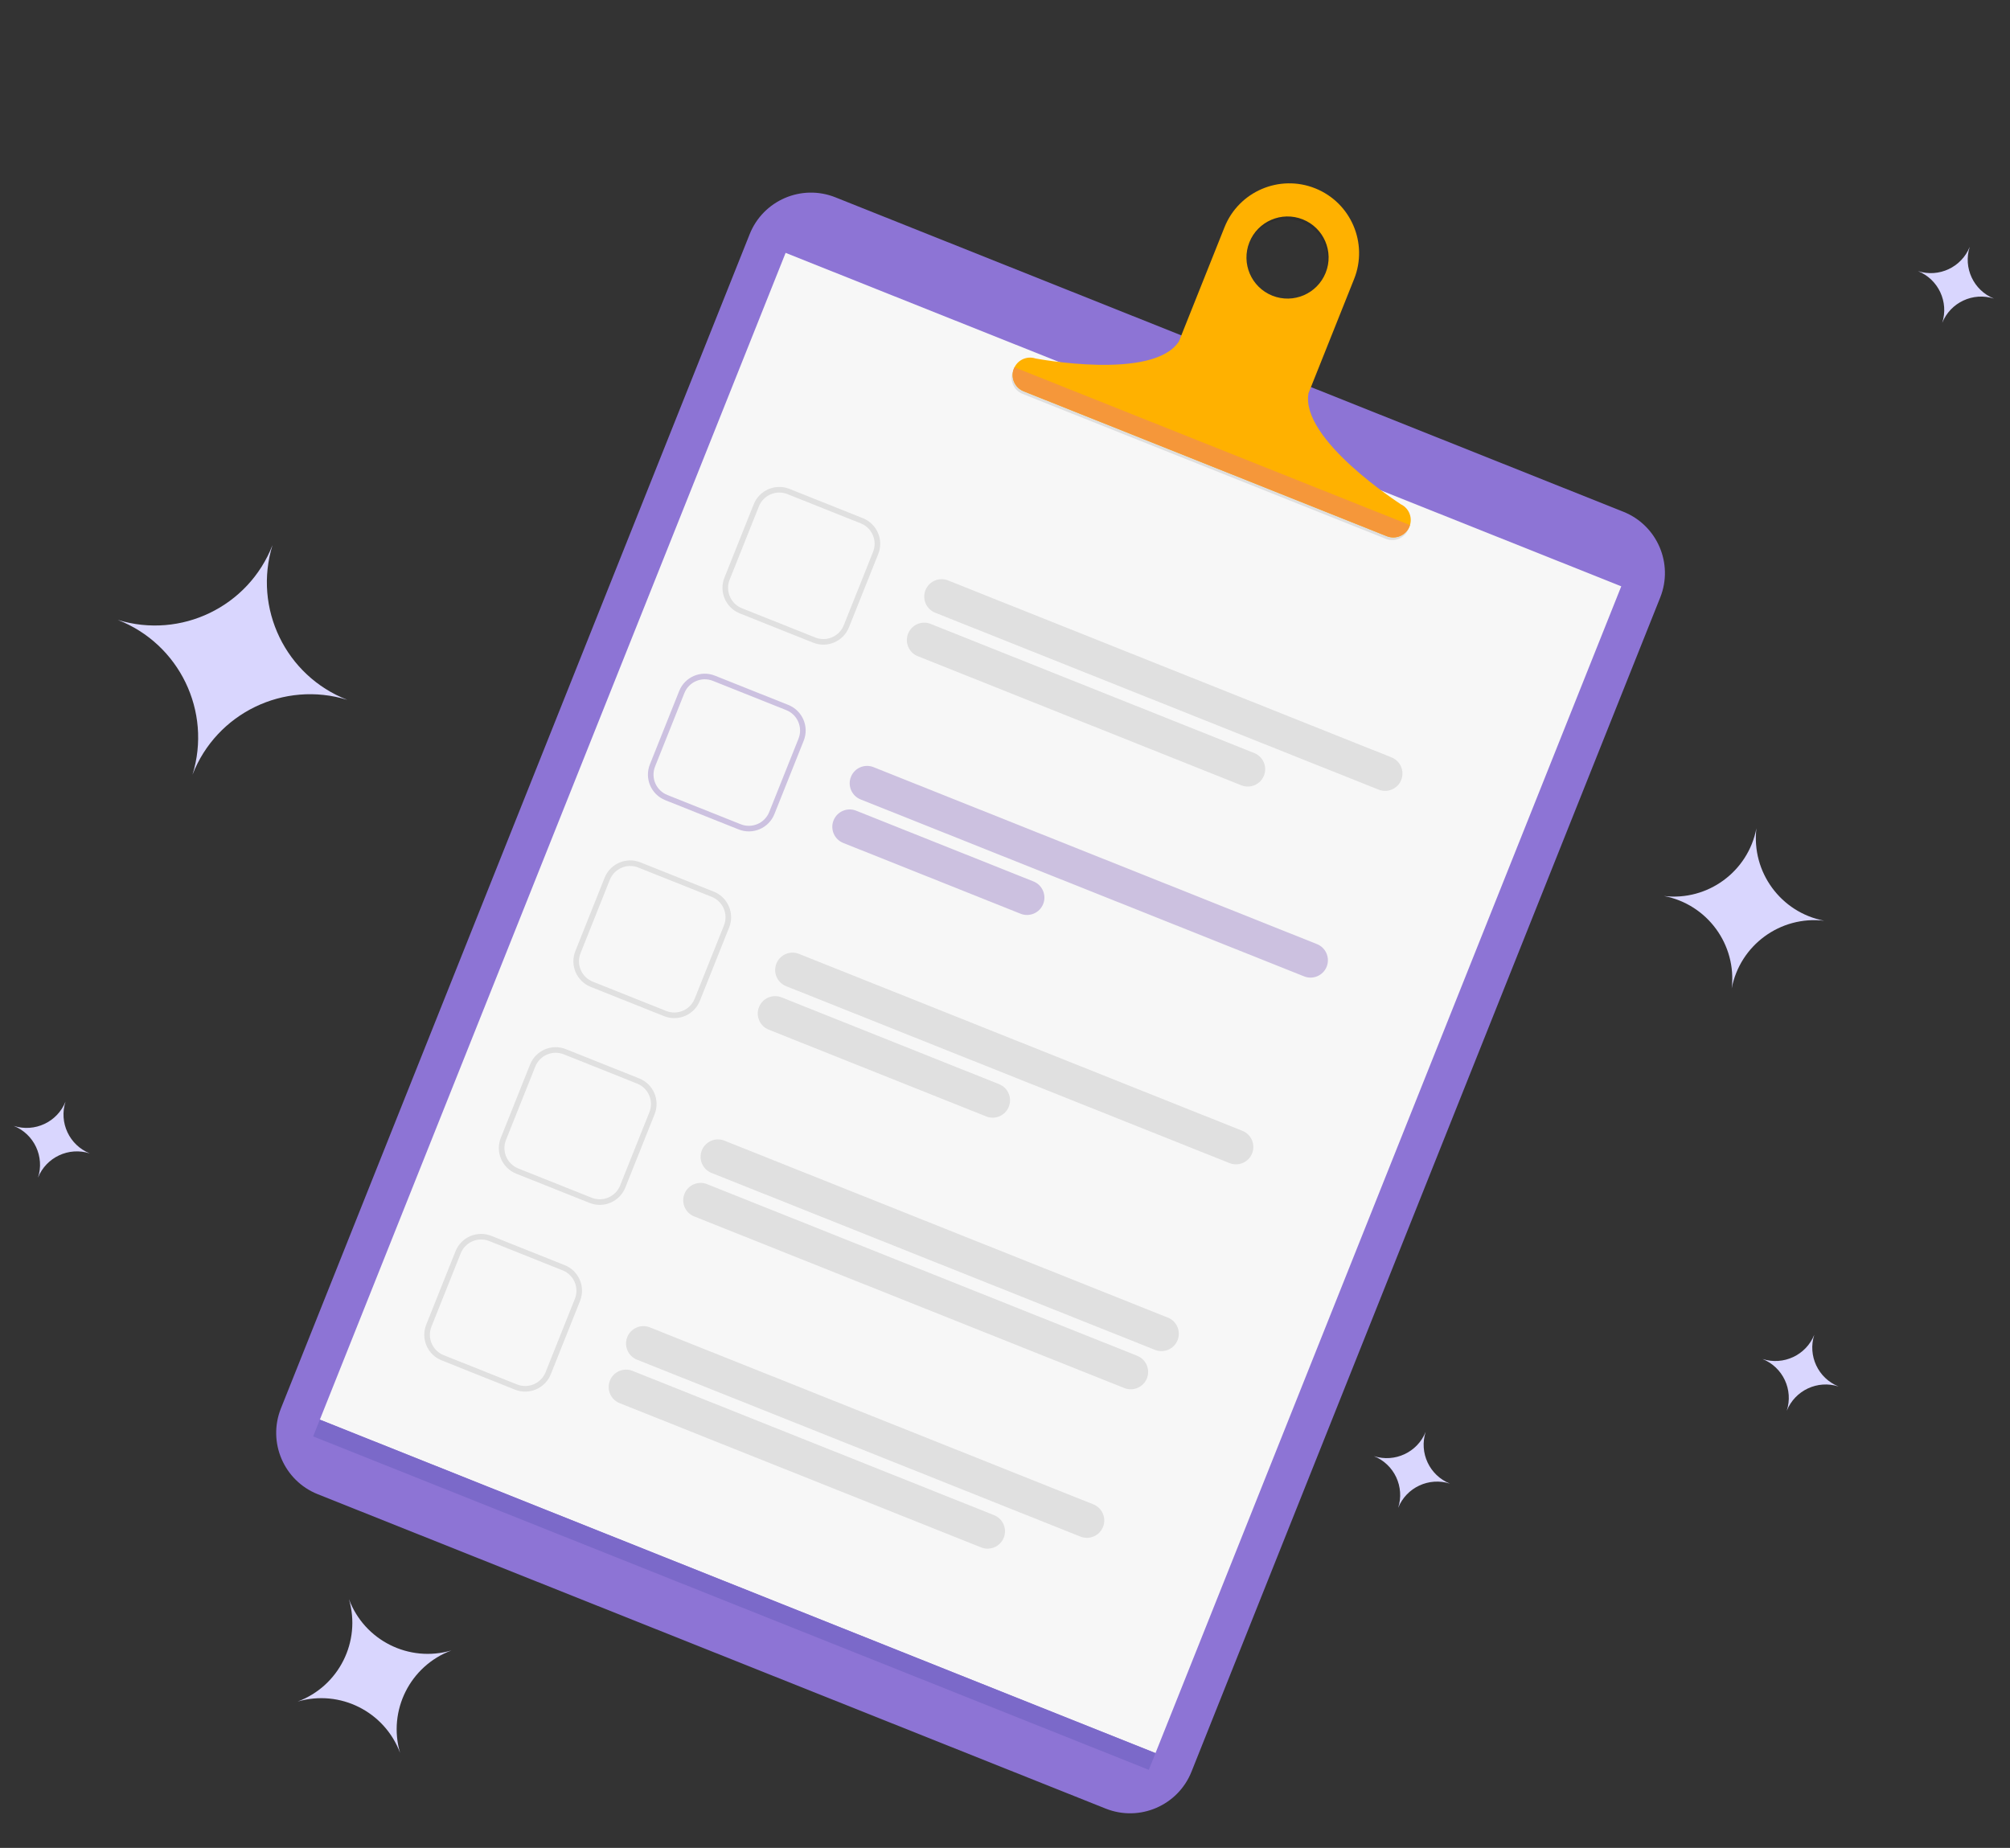 <svg width="87" height="80" viewBox="0 0 87 80" fill="none" xmlns="http://www.w3.org/2000/svg">
<rect x="0" y="0" width="87" height="80" fill="#333333" stroke="none"/>
<path d="M11.795 23.599C10.95 26.335 12.364 29.26 15.033 30.298C12.296 29.454 9.372 30.867 8.333 33.536C9.178 30.799 7.764 27.875 5.095 26.836C7.832 27.681 10.757 26.268 11.795 23.599Z" fill="#D9D6FE"/>
<path d="M15.103 69.231C15.77 71.02 17.706 71.99 19.538 71.453C17.749 72.12 16.779 74.056 17.317 75.888C16.649 74.099 14.714 73.129 12.881 73.666C14.67 72.999 15.64 71.063 15.103 69.231Z" fill="#D9D6FE"/>
<path d="M76.024 35.859C75.801 37.755 77.081 39.502 78.956 39.861C77.06 39.637 75.313 40.917 74.954 42.792C75.178 40.896 73.898 39.15 72.023 38.791C73.919 39.014 75.666 37.734 76.024 35.859Z" fill="#D9D6FE"/>
<path d="M2.836 47.693C2.544 48.6 3.002 49.578 3.886 49.934C2.979 49.642 2.001 50.1 1.645 50.983C1.937 50.077 1.479 49.099 0.595 48.743C1.502 49.035 2.48 48.576 2.836 47.693Z" fill="#D9D6FE"/>
<path d="M78.529 57.785C78.237 58.691 78.695 59.669 79.579 60.025C78.672 59.734 77.694 60.192 77.338 61.075C77.63 60.169 77.172 59.191 76.288 58.835C77.195 59.126 78.173 58.668 78.529 57.785Z" fill="#D9D6FE"/>
<path d="M61.708 61.99C61.416 62.897 61.875 63.874 62.758 64.23C61.851 63.939 60.873 64.397 60.517 65.28C60.809 64.374 60.351 63.396 59.468 63.04C60.374 63.331 61.352 62.873 61.708 61.99Z" fill="#D9D6FE"/>
<path d="M85.257 10.687C84.965 11.594 85.424 12.572 86.307 12.928C85.4 12.636 84.422 13.094 84.066 13.977C84.358 13.071 83.9 12.093 83.017 11.737C83.923 12.029 84.901 11.57 85.257 10.687Z" fill="#D9D6FE"/>
<path d="M49.934 20.781C49.642 21.688 50.1 22.665 50.984 23.021C50.077 22.73 49.099 23.188 48.743 24.071C49.035 23.165 48.577 22.187 47.693 21.831C48.6 22.122 49.578 21.664 49.934 20.781Z" fill="#D9D6FE"/>
<path d="M71.86 25.868L51.571 76.704C50.986 78.169 49.322 78.884 47.857 78.299L13.752 64.688C12.287 64.103 11.574 62.44 12.159 60.974L32.448 10.139C33.033 8.673 34.694 7.958 36.16 8.543L70.264 22.155C71.73 22.739 72.445 24.403 71.86 25.868Z" fill="#8D74D5"/>
<path d="M70.174 25.383L34.004 10.947L13.844 61.461L50.014 75.896L70.174 25.383Z" fill="#F7F7F7"/>
<path d="M50.014 75.897L13.844 61.461L13.555 62.186L49.724 76.621L50.014 75.897Z" fill="#7B69C9"/>
<path opacity="0.1" d="M60.984 22.846C61.098 22.474 60.91 22.07 60.542 21.924L60.582 21.94C60.582 21.94 56.223 19.144 56.593 17.135L58.566 12.192C59.184 10.643 58.429 8.885 56.88 8.266C55.331 7.648 53.574 8.404 52.955 9.953L50.983 14.896C49.867 16.607 44.781 15.633 44.781 15.633L44.821 15.649C44.453 15.502 44.039 15.665 43.866 16.014C43.856 16.032 43.848 16.052 43.84 16.071C43.685 16.458 43.874 16.897 44.261 17.052L59.982 23.326C60.369 23.481 60.809 23.293 60.963 22.905C60.971 22.886 60.978 22.866 60.984 22.846ZM56.343 9.611C57.255 9.975 57.699 11.009 57.335 11.921C56.971 12.833 55.937 13.277 55.025 12.913C54.114 12.549 53.669 11.515 54.033 10.603C54.397 9.691 55.432 9.247 56.343 9.611Z" fill="black"/>
<path d="M35.197 27.824L32.021 26.556C31.411 26.313 31.112 25.618 31.356 25.008L32.624 21.831C32.867 21.221 33.562 20.923 34.172 21.166L37.349 22.434C37.959 22.678 38.258 23.372 38.014 23.983L36.746 27.159C36.502 27.77 35.808 28.068 35.197 27.824ZM34.083 21.392C33.596 21.197 33.043 21.435 32.849 21.921L31.581 25.098C31.387 25.584 31.625 26.138 32.111 26.332L35.287 27.599C35.774 27.794 36.327 27.556 36.521 27.07L37.789 23.893C37.983 23.407 37.745 22.853 37.259 22.659L34.083 21.392Z" fill="#E0E0E0"/>
<path d="M59.672 34.186L40.478 26.526C40.092 26.372 39.904 25.934 40.058 25.548C40.212 25.162 40.65 24.974 41.035 25.128L60.23 32.789C60.616 32.943 60.804 33.381 60.65 33.767C60.496 34.152 60.058 34.34 59.672 34.186Z" fill="#E0E0E0"/>
<path d="M53.73 33.998L39.726 28.409C39.34 28.255 39.152 27.817 39.306 27.431C39.46 27.045 39.898 26.857 40.283 27.011L54.288 32.601C54.674 32.755 54.862 33.192 54.708 33.578C54.554 33.964 54.116 34.152 53.73 33.998Z" fill="#E0E0E0"/>
<path d="M32.016 35.796L28.839 34.529C28.29 34.309 28.023 33.687 28.242 33.138L29.51 29.961C29.729 29.412 30.352 29.145 30.901 29.364L34.077 30.631C34.626 30.851 34.894 31.473 34.675 32.023L33.407 35.199C33.188 35.748 32.565 36.016 32.016 35.796Z" stroke="#CCC1E0" stroke-width="0.242" stroke-miterlimit="10"/>
<path d="M56.446 42.27L37.251 34.61C36.865 34.456 36.678 34.018 36.832 33.632C36.986 33.246 37.423 33.058 37.809 33.212L57.003 40.873C57.389 41.027 57.577 41.465 57.423 41.851C57.269 42.236 56.832 42.424 56.446 42.27Z" fill="#CCC1E0"/>
<path d="M44.174 39.558L36.499 36.494C36.113 36.34 35.925 35.903 36.079 35.517C36.233 35.131 36.671 34.943 37.057 35.097L44.732 38.16C45.118 38.314 45.306 38.752 45.152 39.138C44.998 39.524 44.56 39.712 44.174 39.558Z" fill="#CCC1E0"/>
<path d="M28.744 43.992L25.568 42.725C24.957 42.481 24.659 41.786 24.903 41.176L26.17 37.999C26.414 37.389 27.109 37.091 27.719 37.334L30.895 38.602C31.506 38.846 31.804 39.54 31.561 40.151L30.293 43.327C30.049 43.938 29.355 44.236 28.744 43.992ZM27.629 37.559C27.143 37.365 26.59 37.603 26.395 38.089L25.128 41.266C24.933 41.752 25.171 42.305 25.658 42.499L28.834 43.767C29.32 43.961 29.874 43.724 30.068 43.237L31.336 40.061C31.53 39.575 31.292 39.021 30.806 38.827L27.629 37.559Z" fill="#E0E0E0"/>
<path d="M53.219 50.354L34.025 42.694C33.639 42.54 33.451 42.102 33.605 41.716C33.759 41.33 34.196 41.142 34.582 41.296L53.776 48.957C54.162 49.111 54.35 49.549 54.196 49.934C54.042 50.32 53.605 50.508 53.219 50.354Z" fill="#E0E0E0"/>
<path d="M42.687 48.334L33.272 44.577C32.886 44.422 32.698 43.985 32.852 43.599C33.006 43.213 33.444 43.025 33.83 43.179L43.245 46.937C43.63 47.091 43.818 47.528 43.664 47.914C43.511 48.3 43.073 48.488 42.687 48.334Z" fill="#E0E0E0"/>
<path d="M25.518 52.078L22.341 50.811C21.731 50.567 21.433 49.872 21.676 49.262L22.944 46.085C23.187 45.475 23.882 45.177 24.492 45.42L27.669 46.688C28.279 46.932 28.578 47.626 28.334 48.237L27.066 51.413C26.823 52.023 26.128 52.322 25.518 52.078ZM24.403 45.645C23.916 45.451 23.363 45.689 23.169 46.175L21.901 49.352C21.707 49.838 21.945 50.391 22.431 50.585L25.608 51.853C26.094 52.047 26.647 51.81 26.841 51.323L28.109 48.147C28.303 47.66 28.065 47.107 27.579 46.913L24.403 45.645Z" fill="#E0E0E0"/>
<path d="M49.992 58.44L30.798 50.78C30.412 50.626 30.224 50.188 30.378 49.802C30.532 49.416 30.97 49.228 31.355 49.382L50.55 57.043C50.936 57.197 51.124 57.635 50.97 58.02C50.816 58.406 50.378 58.594 49.992 58.44Z" fill="#E0E0E0"/>
<path d="M48.664 60.093L30.046 52.662C29.66 52.508 29.472 52.071 29.626 51.685C29.78 51.299 30.218 51.111 30.604 51.265L49.222 58.696C49.608 58.85 49.796 59.288 49.642 59.673C49.488 60.059 49.05 60.247 48.664 60.093Z" fill="#E0E0E0"/>
<path d="M22.291 60.162L19.114 58.894C18.504 58.651 18.206 57.956 18.449 57.346L19.717 54.169C19.961 53.559 20.655 53.261 21.266 53.504L24.442 54.772C25.052 55.016 25.351 55.71 25.107 56.321L23.84 59.497C23.596 60.107 22.901 60.406 22.291 60.162ZM21.176 53.729C20.69 53.535 20.136 53.773 19.942 54.259L18.674 57.435C18.48 57.922 18.718 58.475 19.204 58.669L22.381 59.937C22.867 60.131 23.421 59.893 23.615 59.407L24.882 56.231C25.076 55.744 24.839 55.191 24.352 54.997L21.176 53.729Z" fill="#E0E0E0"/>
<path d="M46.766 66.524L27.571 58.864C27.185 58.71 26.997 58.272 27.151 57.886C27.305 57.5 27.743 57.312 28.129 57.466L47.323 65.127C47.709 65.281 47.897 65.719 47.743 66.105C47.589 66.49 47.151 66.678 46.766 66.524Z" fill="#E0E0E0"/>
<path d="M42.468 66.992L26.819 60.746C26.433 60.592 26.245 60.155 26.399 59.769C26.553 59.383 26.991 59.195 27.377 59.349L43.026 65.595C43.412 65.749 43.6 66.186 43.446 66.572C43.292 66.958 42.854 67.146 42.468 66.992Z" fill="#E0E0E0"/>
<path d="M61.029 22.733C61.143 22.36 60.954 21.957 60.587 21.811L60.627 21.826C60.627 21.826 56.268 19.03 56.638 17.021L58.611 12.079C59.229 10.53 58.474 8.772 56.925 8.153C55.375 7.535 53.618 8.29 53 9.84L51.027 14.782C49.911 16.494 44.825 15.52 44.825 15.52L44.866 15.536C44.498 15.389 44.083 15.552 43.911 15.901C43.901 15.919 43.892 15.938 43.885 15.958C43.73 16.345 43.919 16.784 44.306 16.939L60.027 23.213C60.413 23.367 60.853 23.179 61.008 22.792C61.016 22.772 61.023 22.753 61.029 22.733ZM56.388 9.498C57.3 9.862 57.744 10.896 57.38 11.808C57.016 12.72 55.982 13.164 55.07 12.8C54.159 12.436 53.714 11.402 54.078 10.49C54.442 9.578 55.477 9.134 56.388 9.498Z" fill="#FFB100"/>
<path d="M61.008 22.793C60.854 23.18 60.414 23.368 60.027 23.214L44.306 16.939C43.919 16.785 43.731 16.346 43.885 15.959C43.893 15.939 43.901 15.92 43.911 15.902L61.029 22.733C61.023 22.754 61.016 22.773 61.008 22.793Z" fill="#F5973A"/>
</svg>
